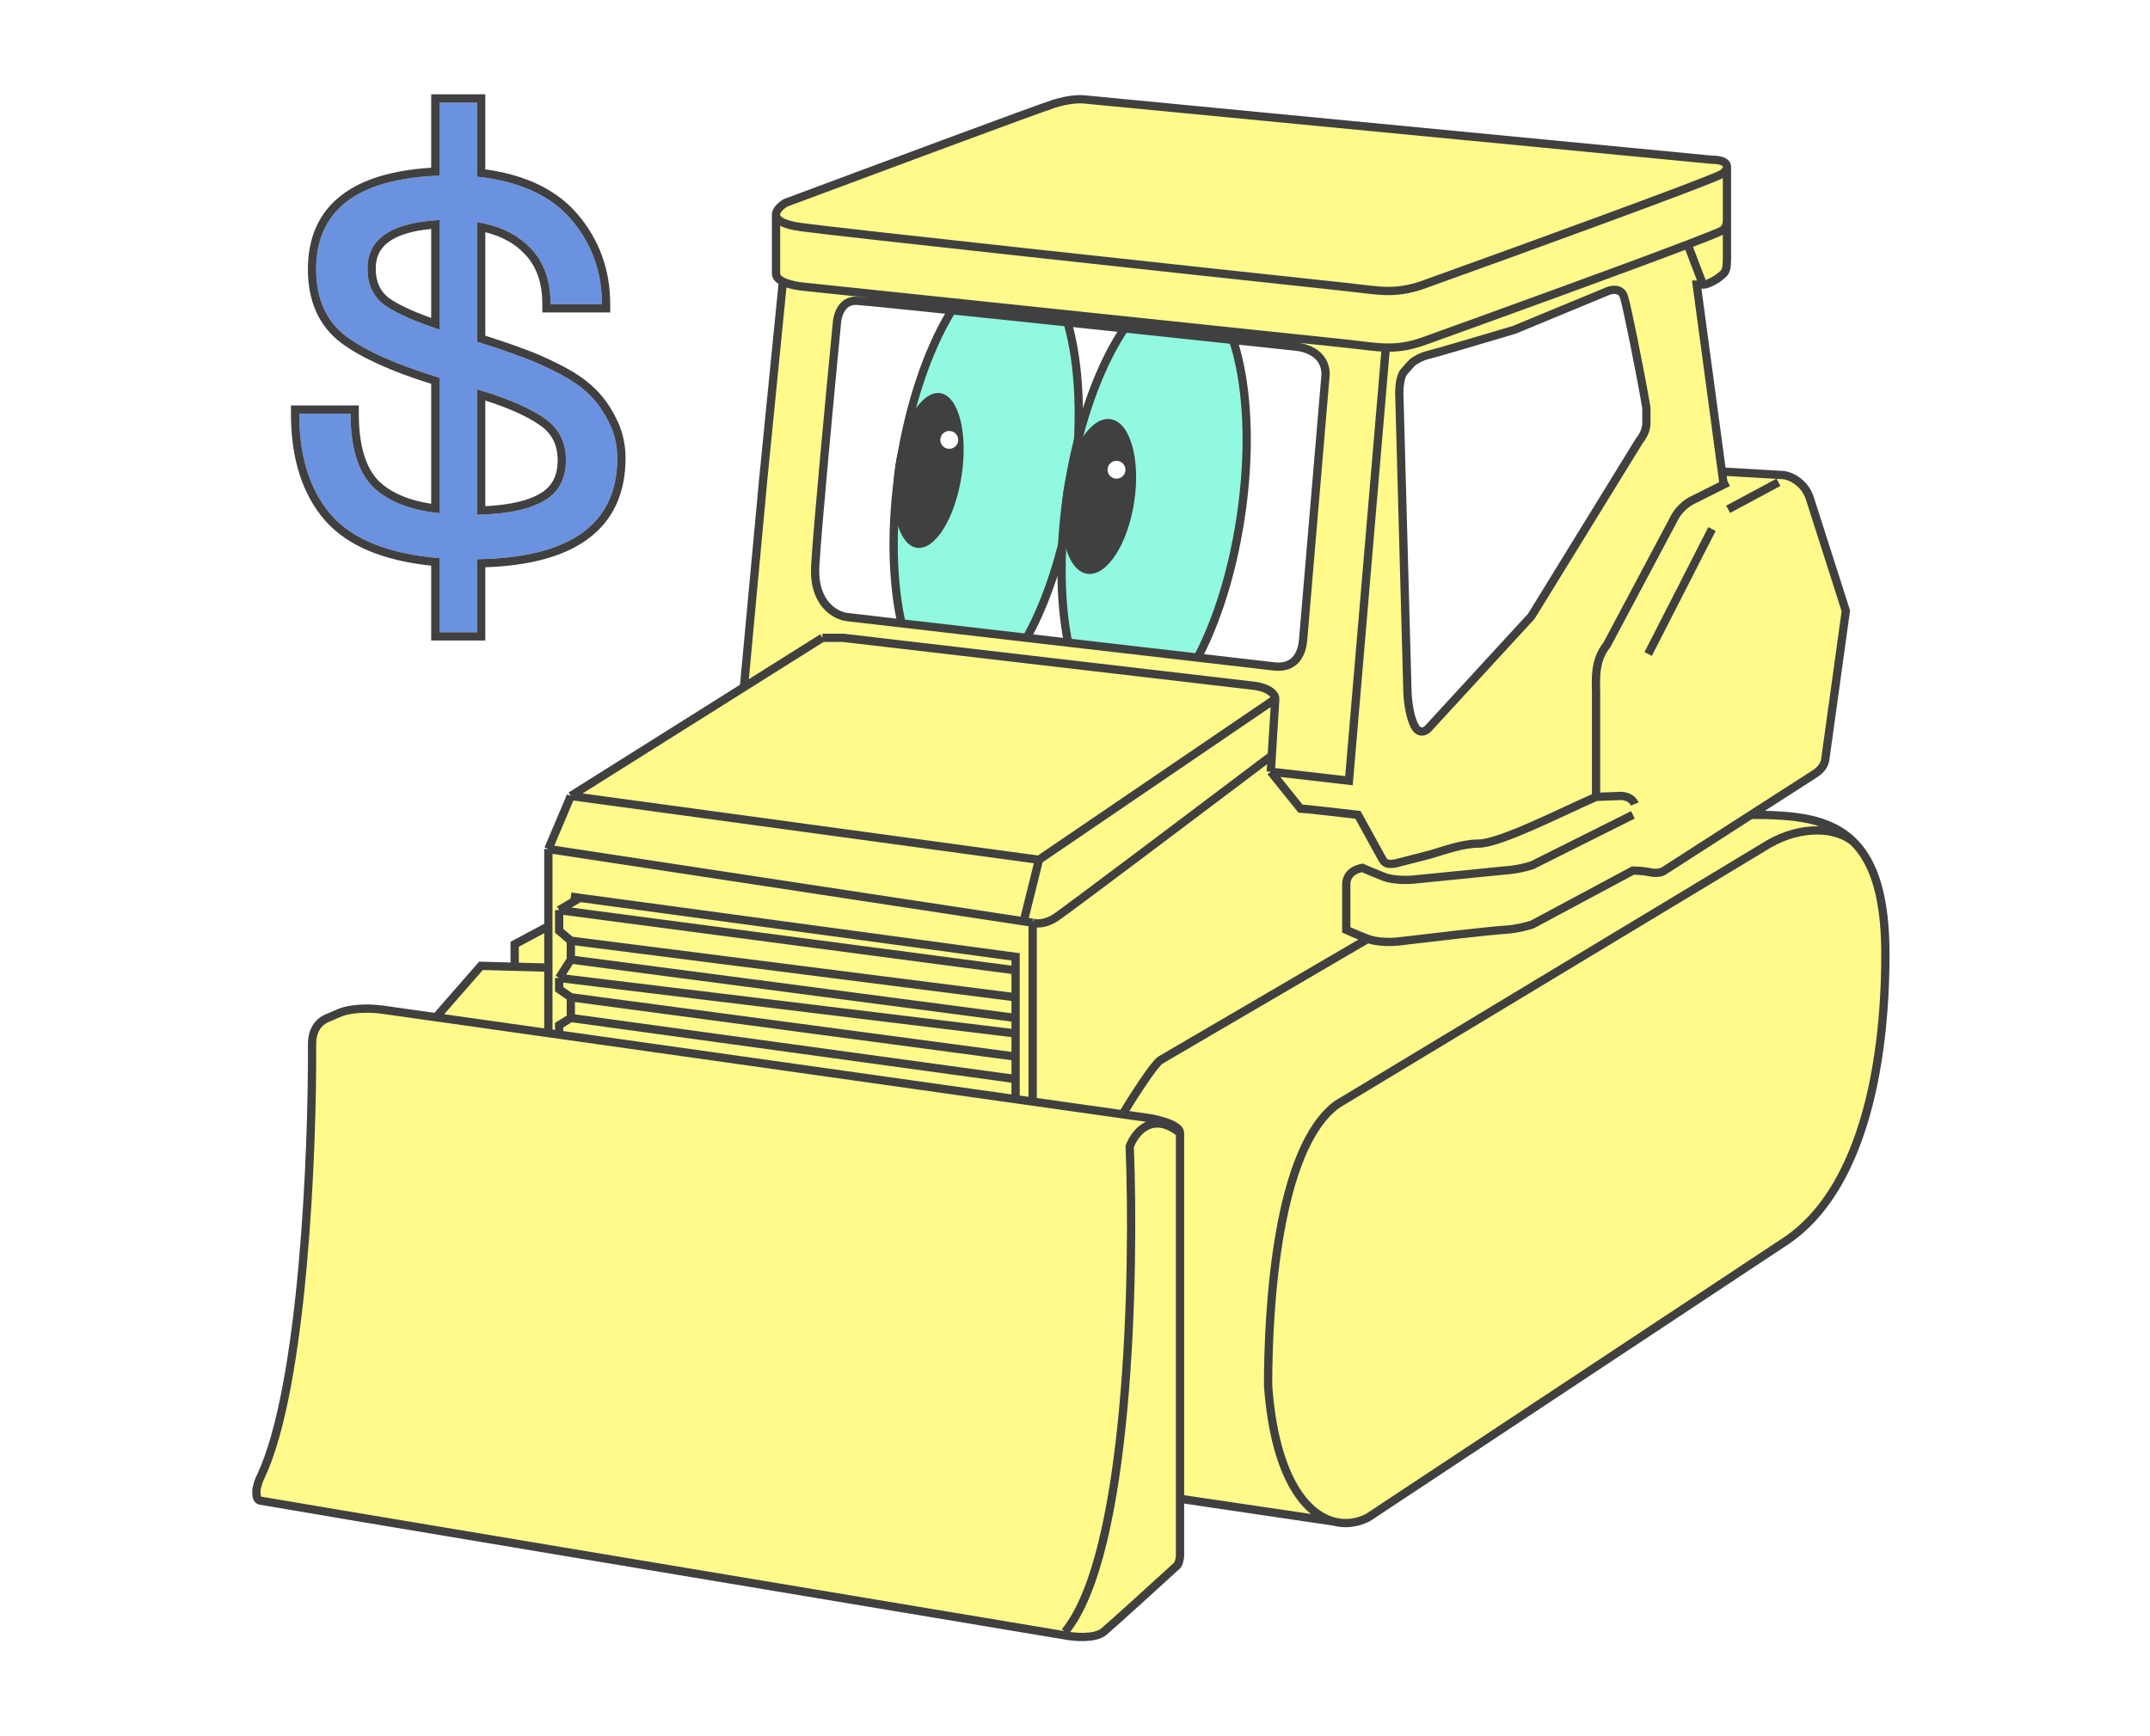 <svg width="260" height="210" viewBox="0 0 260 210" fill="none" xmlns="http://www.w3.org/2000/svg">
<path d="M129.722 59.568C128.599 66.972 126.367 73.466 123.685 77.981C122.343 80.239 120.902 81.98 119.451 83.095C118.002 84.209 116.581 84.673 115.246 84.471C113.91 84.268 112.691 83.403 111.637 81.91C110.582 80.415 109.722 78.326 109.11 75.771C107.887 70.664 107.681 63.799 108.803 56.396C109.926 48.992 112.158 42.497 114.841 37.982C116.182 35.724 117.624 33.984 119.074 32.869C120.523 31.755 121.944 31.29 123.28 31.493C124.615 31.695 125.835 32.56 126.888 34.054C127.943 35.549 128.803 37.638 129.415 40.193C130.639 45.3 130.845 52.164 129.722 59.568Z" fill="#90F9E0" stroke="#404040"/>
<path d="M150.026 62.647C148.903 70.051 146.671 76.546 143.989 81.06C142.647 83.319 141.206 85.059 139.755 86.174C138.306 87.288 136.885 87.752 135.55 87.55C134.215 87.347 132.995 86.483 131.941 84.989C130.887 83.494 130.026 81.405 129.414 78.85C128.191 73.743 127.985 66.878 129.108 59.475C130.23 52.071 132.463 45.576 135.145 41.062C136.487 38.803 137.928 37.063 139.378 35.948C140.828 34.834 142.249 34.369 143.584 34.572C144.919 34.774 146.139 35.639 147.192 37.133C148.247 38.628 149.108 40.717 149.72 43.272C150.943 48.379 151.149 55.243 150.026 62.647Z" fill="#90F9E0" stroke="#404040"/>
<ellipse cx="112.284" cy="56.905" rx="4.053" ry="9.458" transform="rotate(8.623 112.284 56.905)" fill="#404040"/>
<ellipse cx="132.888" cy="60.048" rx="4.323" ry="9.458" transform="rotate(8.623 132.888 60.048)" fill="#404040"/>
<g filter="url(#filter0_f)">
<circle cx="114.794" cy="53.205" r="1.081" transform="rotate(8.623 114.794 53.205)" fill="white"/>
</g>
<g filter="url(#filter1_f)">
<circle cx="135.018" cy="56.818" r="1.081" transform="rotate(8.623 135.018 56.818)" fill="white"/>
</g>
<path d="M216.156 149.976C224.849 143.976 228 129.757 228 115.408C228 108.535 226.635 104.455 224.358 102.038C222.226 99.951 217.786 99.864 213.983 102.038L161.718 133.562C154.416 138.866 153.351 158.237 153.351 167.586C154.108 178.122 157.598 183.04 161.283 184.032C162.677 184.408 164.1 184.222 165.412 183.565L216.156 149.976Z" fill="#FFFA8A"/>
<path d="M138.682 135.192C140.16 135.401 142.702 136.062 142.702 137.04V141.715V181.283L161.283 184.032C157.598 183.04 154.108 178.122 153.351 167.586C153.351 158.237 154.416 138.866 161.718 133.562L213.983 102.038C217.786 99.864 222.226 99.951 224.358 102.038C221.377 98.874 216.835 98.559 211.749 98.559L201.27 105.299C201.089 105.444 200.509 105.69 199.64 105.516C198.771 105.342 197.829 105.299 197.467 105.299L185.297 111.821C184.79 112.002 183.384 112.386 181.82 112.473C180.255 112.56 172.62 113.452 168.998 113.886C168.273 113.959 166.542 113.995 165.412 113.56L140.312 128.235C139.529 128.757 136.943 132.814 135.748 134.777L138.682 135.192Z" fill="#FFFA8A"/>
<path d="M124.882 133.241L122.817 132.949L67.618 125.144L66.314 124.96L52.732 123.039L46.43 122.148C43.474 121.73 41.504 122.264 40.888 122.583L39.367 123.235C38.498 123.67 37.737 124.626 37.737 126.279C37.809 139.178 36.672 167.695 31.543 178.565C31.362 178.855 31 179.891 31 180.413C31 181.065 31.109 181.391 31.435 181.5C31.695 181.587 96.449 192.407 128.794 197.806C129.917 198.023 132.423 198.24 133.466 197.371C134.509 196.501 139.841 191.646 142.376 189.327C142.485 189.182 142.702 188.718 142.702 188.022V181.283V141.715V137.04C142.702 136.062 140.16 135.401 138.682 135.192L135.748 134.777L124.882 133.241Z" fill="#FFFA8A"/>
<path d="M122.817 120.626L69.031 113.778V116.06L122.817 123.126V120.626Z" fill="#FFFA8A"/>
<path d="M164.217 98.559C162.044 98.306 157.61 97.798 157.263 97.798L153.677 93.341L153.798 91.385C145.644 97.545 129.011 110.082 127.707 110.951C126.403 111.821 125.28 111.749 124.882 111.604V133.241L135.748 134.777C136.943 132.814 139.529 128.757 140.312 128.235L165.412 113.56C166.542 113.995 168.273 113.959 168.998 113.886C172.62 113.452 180.255 112.56 181.82 112.473C183.384 112.386 184.79 112.002 185.297 111.821L197.467 105.299C197.829 105.299 198.771 105.342 199.64 105.516C200.509 105.69 201.089 105.444 201.27 105.299L211.749 98.559L219.525 93.559C220.307 93.037 220.611 92.472 220.72 91.928L223.219 73.883L218.873 60.296C218.264 58.382 216.591 57.578 215.721 57.469L208.229 57.035L208.441 58.611L204.638 60.513C203.421 61.122 202.682 62.216 202.465 62.687L194.315 78.014C192.751 79.927 193.012 82.362 193.012 83.775V96.385C188.701 98.269 181.385 102.038 178.777 102.038C176.821 102.038 174.503 102.907 173.018 103.342L168.78 104.429C167.737 104.603 167.477 104.429 167.151 103.886L164.217 98.559Z" fill="#FFFA8A"/>
<path d="M154.22 84.537C154.22 83.884 153.286 83.08 151.286 82.906L101.955 77.145H99.456L69.031 96.276L125.643 103.994L154.22 84.537Z" fill="#FFFA8A"/>
<path d="M69.031 96.276L66.314 102.69L123.795 111.438L125.643 103.994L69.031 96.276Z" fill="#FFFA8A"/>
<path d="M154.22 84.537L125.643 103.994L123.795 111.438L124.882 111.604C125.28 111.749 126.403 111.821 127.707 110.951C129.011 110.082 145.644 97.545 153.798 91.385L154.22 84.537Z" fill="#FFFA8A"/>
<path d="M124.882 111.604L123.795 111.438L66.314 102.69V112.038V117.039V124.96L67.618 125.144V123.996L69.031 123.126V120.626L67.618 119.648V118.287L69.031 116.06V113.778L67.618 112.582V110.082L70.118 108.598L122.817 115.734V117.365V120.626V123.126V125V127.8V130.518V132.949L124.882 133.241V111.604Z" fill="#FFFA8A"/>
<path d="M52.732 123.039L66.314 124.96V117.039L62.24 116.93L58.165 116.821L52.732 123.039Z" fill="#FFFA8A"/>
<path d="M62.24 116.93L66.314 117.039V112.038L62.24 114.213V116.93Z" fill="#FFFA8A"/>
<path fill-rule="evenodd" clip-rule="evenodd" d="M172.149 41.273C170.405 41.899 168.989 42.07 167.585 42.039L163.13 94.428L153.677 93.341L157.263 97.798C157.61 97.798 162.044 98.306 164.217 98.559L167.151 103.886C167.477 104.429 167.737 104.603 168.78 104.429L173.018 103.342C174.503 102.907 176.821 102.038 178.777 102.038C181.385 102.038 188.701 98.269 193.012 96.385V83.775C193.012 82.362 192.751 79.927 194.315 78.014L202.465 62.687C202.682 62.216 203.421 61.122 204.638 60.513L208.441 58.611L208.229 57.035L205.181 34.424H205.942L204.095 29.57C196.548 32.455 180.831 38.153 172.149 41.273ZM194.424 35.217L183.124 39.891C179.972 40.833 173.475 42.761 172.692 42.934C171.91 43.108 171.135 43.587 170.845 43.804C170.664 43.985 170.193 44.478 169.758 45C169.324 45.522 169.215 46.884 169.215 47.5L170.193 83.341C170.193 84.174 170.345 86.189 170.954 87.58C171.562 88.972 172.439 88.45 172.801 88.015L185.188 74.536L198.227 53.339C198.923 52.469 199.097 51.708 199.097 51.164V49.316C198.336 44.86 196.728 36.912 196.38 35.869C196.032 34.825 194.931 34.999 194.424 35.217Z" fill="#FFFA8A"/>
<path d="M96.848 27.467C101.194 28.076 142.847 32.576 163.13 34.75C166.499 35.111 168.672 35.674 172.149 34.424C183.341 30.402 206.225 22.097 208.224 21.054C208.515 20.902 208.827 20.539 208.843 20.184C208.862 19.743 208.424 19.314 206.92 19.314L131.184 12.031C130.713 11.959 129.294 11.966 127.381 12.575C125.469 13.184 104.997 20.8 95.001 24.532C94.399 24.897 93.77 25.483 93.847 26.054C93.924 26.617 94.688 27.165 96.848 27.467Z" fill="#FFFA8A"/>
<path d="M163.13 34.75C142.847 32.576 101.194 28.076 96.848 27.467C94.688 27.165 93.924 26.617 93.847 26.054V33.12C93.847 33.377 94.015 33.741 94.675 34.067C95.129 34.292 95.819 34.499 96.848 34.642L163.13 41.599C164.809 41.779 166.191 42.008 167.585 42.039C168.989 42.07 170.405 41.899 172.149 41.273C180.831 38.153 196.548 32.455 204.095 29.57C206.277 28.735 207.776 28.136 208.224 27.902C208.767 27.618 208.843 27.032 208.843 26.489V20.184C208.827 20.539 208.515 20.902 208.224 21.054C206.225 22.097 183.341 30.402 172.149 34.424C168.672 35.674 166.499 35.111 163.13 34.75Z" fill="#FFFA8A"/>
<path d="M208.843 26.489C208.843 27.032 208.767 27.618 208.224 27.902C207.776 28.136 206.277 28.735 204.095 29.57L205.942 34.424C206.377 34.424 206.99 34.134 207.572 33.772C207.924 33.553 208.408 33.12 208.408 33.12C208.734 32.794 208.843 32.315 208.843 31.272V26.489Z" fill="#FFFA8A"/>
<path fill-rule="evenodd" clip-rule="evenodd" d="M163.13 41.599L96.848 34.642C95.819 34.499 95.129 34.292 94.675 34.067L92.284 58.121L89.966 83.112L99.456 77.145H101.955L151.286 82.906C153.286 83.08 154.22 83.884 154.22 84.537L153.798 91.385L153.677 93.341L163.13 94.428L167.585 42.039C166.191 42.008 164.809 41.779 163.13 41.599ZM103.585 36.381C101.759 36.294 101.23 38.229 101.194 39.207C100.434 47.034 98.847 63.839 98.586 68.448C98.326 73.057 101.085 74.499 102.498 74.644L154.22 80.623C156.828 80.841 157.48 78.775 157.589 77.362L160.305 45.294C160.305 42.794 158.023 42.064 156.719 41.925C139.768 40.113 105.41 36.468 103.585 36.381Z" fill="#FFFA8A"/>
<path d="M67.618 110.082V112.582L69.031 113.778L122.817 120.626V117.365L67.618 110.082Z" fill="#FFFA8A"/>
<path d="M122.817 115.734L70.118 108.598L67.618 110.082L122.817 117.365V115.734Z" fill="#FFFA8A"/>
<path d="M69.031 116.06L67.618 118.287L122.817 125V123.126L69.031 116.06Z" fill="#FFFA8A"/>
<path d="M69.031 120.626V123.126L122.817 130.518V127.8L69.031 120.626Z" fill="#FFFA8A"/>
<path d="M69.031 123.126L67.618 123.996V125.144L122.817 132.949V130.518L69.031 123.126Z" fill="#FFFA8A"/>
<path d="M67.618 118.287V119.648L69.031 120.626L122.817 127.8V125L67.618 118.287Z" fill="#FFFA8A"/>
<path d="M93.847 26.054C93.77 25.483 94.399 24.897 95.001 24.532C104.997 20.8 125.469 13.184 127.381 12.575C129.294 11.966 130.713 11.959 131.184 12.031L206.92 19.314C208.424 19.314 208.862 19.743 208.843 20.184M93.847 26.054C93.924 26.617 94.688 27.165 96.848 27.467C101.194 28.076 142.847 32.576 163.13 34.75C166.499 35.111 168.672 35.674 172.149 34.424C183.341 30.402 206.225 22.097 208.224 21.054C208.515 20.902 208.827 20.539 208.843 20.184M93.847 26.054V33.12C93.847 33.377 94.015 33.741 94.675 34.067M208.843 20.184V26.489M208.843 26.489C208.843 27.032 208.767 27.618 208.224 27.902C207.776 28.136 206.277 28.735 204.095 29.57M208.843 26.489V31.272C208.843 32.315 208.734 32.794 208.408 33.12C208.408 33.12 207.924 33.553 207.572 33.772C206.99 34.134 206.377 34.424 205.942 34.424M167.585 42.039C166.191 42.008 164.809 41.779 163.13 41.599L96.848 34.642C95.819 34.499 95.129 34.292 94.675 34.067M167.585 42.039C168.989 42.07 170.405 41.899 172.149 41.273C180.831 38.153 196.548 32.455 204.095 29.57M167.585 42.039L163.13 94.428L153.677 93.341M153.677 93.341L153.798 91.385M153.677 93.341L157.263 97.798C157.61 97.798 162.044 98.306 164.217 98.559L167.151 103.886C167.477 104.429 167.737 104.603 168.78 104.429L173.018 103.342C174.503 102.907 176.821 102.038 178.777 102.038C181.385 102.038 188.701 98.269 193.012 96.385M154.22 84.537C154.22 83.884 153.286 83.08 151.286 82.906L101.955 77.145H99.456M154.22 84.537L125.643 103.994M154.22 84.537L153.798 91.385M193.012 96.385V83.775C193.012 82.362 192.751 79.927 194.315 78.014L202.465 62.687C202.682 62.216 203.421 61.122 204.638 60.513M193.012 96.385L195.837 96.276C196.308 96.24 197.336 96.385 197.684 97.255M204.638 60.513C205.659 60.002 207.363 59.15 208.441 58.611M204.638 60.513L208.441 58.611M208.441 58.611C208.649 58.507 208.833 58.415 208.985 58.339L208.441 58.611ZM208.441 58.611L208.229 57.035M205.942 34.424H205.181L208.229 57.035M205.942 34.424L204.095 29.57M94.675 34.067L92.284 58.121L89.966 83.112L99.456 77.145M66.314 102.69L69.031 96.276M66.314 102.69L123.795 111.438M66.314 102.69V112.038M69.031 96.276L99.456 77.145M69.031 96.276L125.643 103.994M125.643 103.994L123.795 111.438M124.882 111.604C125.28 111.749 126.403 111.821 127.707 110.951C129.011 110.082 145.644 97.545 153.798 91.385M124.882 111.604L123.795 111.438M124.882 111.604V133.241M66.314 124.96L67.618 125.144M66.314 124.96L52.732 123.039M66.314 124.96V117.039M124.882 133.241L122.817 132.949M124.882 133.241L135.748 134.777M122.817 132.949L67.618 125.144M122.817 132.949V130.518M69.031 108.451L70.118 108.598M70.118 108.598L122.817 115.734V117.365M70.118 108.598L67.618 110.082M67.618 110.082V112.582L69.031 113.778M67.618 110.082L122.817 117.365M69.031 113.778L122.817 120.626M69.031 113.778V116.06M122.817 120.626V117.365M122.817 120.626V123.126M69.031 116.06L67.618 118.287M69.031 116.06L122.817 123.126M67.618 118.287V119.648L69.031 120.626M67.618 118.287L122.817 125M69.031 120.626V123.126M69.031 120.626L122.817 127.8M69.031 123.126L67.618 123.996V125.144M69.031 123.126L122.817 130.518M122.817 130.518V127.8M122.817 127.8V125M122.817 125V123.126M142.702 188.022C142.702 188.718 142.485 189.182 142.376 189.327C139.841 191.646 134.509 196.501 133.466 197.371C132.423 198.24 129.917 198.023 128.794 197.806C96.449 192.407 31.695 181.587 31.435 181.5C31.109 181.391 31 181.065 31 180.413C31 179.891 31.362 178.855 31.543 178.565C36.672 167.695 37.809 139.178 37.737 126.279C37.737 124.626 38.498 123.67 39.367 123.235L40.888 122.583C41.504 122.264 43.474 121.73 46.43 122.148L52.732 123.039M142.702 188.022C142.702 187.835 142.702 185.265 142.702 181.283M142.702 188.022V181.283M142.702 137.04C142.702 136.062 140.16 135.401 138.682 135.192L135.748 134.777M142.702 137.04C139.312 134.344 137.233 137.004 136.617 138.671C137.233 154.324 136.53 187.979 128.794 197.371M142.702 137.04C142.702 138.483 142.702 140.052 142.702 141.715M142.702 137.04V141.715M52.732 123.039L58.165 116.821L62.24 116.93M66.314 117.039L62.24 116.93M66.314 117.039V112.038M62.24 116.93V114.213L66.314 112.038M208.229 57.035L215.721 57.469C216.591 57.578 218.264 58.382 218.873 60.296L223.219 73.883L220.72 91.928C220.611 92.472 220.307 93.037 219.525 93.559L211.749 98.559M165.412 113.56C166.542 113.995 168.273 113.959 168.998 113.886C172.62 113.452 180.255 112.56 181.82 112.473C183.384 112.386 184.79 112.002 185.297 111.821L197.467 105.299C197.829 105.299 198.771 105.342 199.64 105.516C200.509 105.69 201.089 105.444 201.27 105.299L211.749 98.559M165.412 113.56C164.282 113.125 163.203 112.654 162.804 112.473V106.929C162.804 106.168 163.282 105.234 164.76 104.973C165.158 105.154 166.238 105.625 167.368 106.06C168.498 106.495 170.229 106.458 170.954 106.386L181.82 105.299C183.384 105.212 184.79 104.828 185.297 104.647L197.467 98.559M165.412 113.56L140.312 128.235C139.529 128.757 136.943 132.814 135.748 134.777M199.314 79.101L207.029 63.992M208.985 61.6L215.069 58.339M142.702 141.715C142.702 154.119 142.702 171.748 142.702 181.283M142.702 141.715V181.283M211.749 98.559C216.835 98.559 221.377 98.874 224.358 102.038M224.358 102.038C226.635 104.455 228 108.535 228 115.408C228 129.757 224.849 143.976 216.156 149.976L165.412 183.565C164.1 184.222 162.677 184.408 161.283 184.032M224.358 102.038C222.226 99.951 217.786 99.864 213.983 102.038L161.718 133.562C154.416 138.866 153.351 158.237 153.351 167.586C154.108 178.122 157.598 183.04 161.283 184.032M161.283 184.032L142.702 181.283M101.194 39.207C101.23 38.229 101.759 36.294 103.585 36.381C105.41 36.468 139.768 40.113 156.719 41.925C158.023 42.064 160.305 42.794 160.305 45.294L157.589 77.362C157.48 78.775 156.828 80.841 154.22 80.623L102.498 74.644C101.085 74.499 98.326 73.057 98.586 68.448C98.847 63.839 100.434 47.034 101.194 39.207ZM183.124 39.891L194.424 35.217C194.931 34.999 196.032 34.825 196.38 35.869C196.728 36.912 198.336 44.86 199.097 49.316V51.164C199.097 51.708 198.923 52.469 198.227 53.339L185.188 74.536L172.801 88.015C172.439 88.45 171.562 88.972 170.954 87.58C170.345 86.189 170.193 84.174 170.193 83.341L169.215 47.5C169.215 46.884 169.324 45.522 169.758 45C170.193 44.478 170.664 43.985 170.845 43.804C171.135 43.587 171.91 43.108 172.692 42.934C173.475 42.761 179.972 40.833 183.124 39.891Z" stroke="#404040"/>
<path d="M74.648 55.416C74.648 63.395 68.995 67.469 57.688 67.64V76.472H53.144V67.512C47.043 67 42.691 65.272 40.088 62.328C37.485 59.341 36.184 55.245 36.184 50.04H42.392C42.392 54.051 43.267 56.973 45.016 58.808C46.808 60.6 49.517 61.688 53.144 62.072V45.688C48.067 44.152 44.312 42.488 41.88 40.696C39.448 38.861 38.232 36.152 38.232 32.568C38.232 25.4 43.203 21.624 53.144 21.24V12.408H57.688V21.368C62.808 21.923 66.605 23.651 69.08 26.552C71.555 29.453 72.792 32.867 72.792 36.792H66.584C66.584 33.933 65.773 31.672 64.152 30.008C62.573 28.344 60.419 27.299 57.688 26.872V41.336C59.736 41.976 61.379 42.531 62.616 43C63.896 43.427 65.389 44.067 67.096 44.92C68.803 45.773 70.125 46.648 71.064 47.544C72.045 48.44 72.877 49.571 73.56 50.936C74.285 52.301 74.648 53.795 74.648 55.416ZM44.44 32.504C44.44 34.339 45.08 35.768 46.36 36.792C47.683 37.773 49.944 38.797 53.144 39.864V26.616C47.341 26.915 44.44 28.877 44.44 32.504ZM57.688 62.264C61.315 62.179 64.003 61.624 65.752 60.6C67.544 59.576 68.44 57.933 68.44 55.672C68.44 53.411 67.523 51.683 65.688 50.488C63.853 49.251 61.187 48.12 57.688 47.096V62.264Z" fill="#6A92E0"/>
<path fill-rule="evenodd" clip-rule="evenodd" d="M36.2 51.04C36.189 50.711 36.184 50.378 36.184 50.04H42.392C42.392 54.051 43.267 56.973 45.016 58.808C46.639 60.431 49.015 61.477 52.144 61.945C52.469 61.993 52.803 62.036 53.144 62.072V45.688C48.067 44.152 44.312 42.488 41.88 40.696C39.448 38.861 38.232 36.152 38.232 32.568C38.232 25.4 43.203 21.624 53.144 21.24V12.408H57.688V21.368C62.808 21.923 66.605 23.651 69.08 26.552C71.342 29.204 72.57 32.284 72.765 35.792C72.783 36.121 72.792 36.455 72.792 36.792H66.584C66.584 33.933 65.773 31.672 64.152 30.008C62.771 28.553 60.95 27.57 58.688 27.062C58.364 26.989 58.03 26.925 57.688 26.872V41.336C59.736 41.976 61.379 42.531 62.616 43C63.896 43.427 65.389 44.067 67.096 44.92C68.803 45.773 70.125 46.648 71.064 47.544C72.045 48.44 72.877 49.571 73.56 50.936C74.285 52.301 74.648 53.795 74.648 55.416C74.648 63.395 68.995 67.469 57.688 67.64V76.472H53.144V67.512C47.043 67 42.691 65.272 40.088 62.328C37.654 59.535 36.358 55.773 36.2 51.04ZM52.144 68.421C46.382 67.806 42.044 66.051 39.339 62.99L39.334 62.985C36.528 59.765 35.184 55.41 35.184 50.04V49.04H43.392V50.04C43.392 53.93 44.244 56.543 45.731 58.109C47.133 59.506 49.234 60.477 52.144 60.933V46.427C47.377 44.937 43.735 43.305 41.287 41.501L41.278 41.494C38.549 39.436 37.232 36.403 37.232 32.568C37.232 28.724 38.582 25.671 41.355 23.564C43.9 21.63 47.538 20.577 52.144 20.289V11.408H58.688V20.484C63.539 21.156 67.303 22.928 69.841 25.903C72.475 28.991 73.792 32.636 73.792 36.792V37.792H65.584V36.792C65.584 34.13 64.835 32.142 63.436 30.706L63.426 30.696C62.248 29.454 60.684 28.573 58.688 28.088V40.602C60.415 41.151 61.838 41.636 62.952 42.058C64.286 42.504 65.818 43.163 67.543 44.026C69.297 44.902 70.711 45.827 71.746 46.813C72.824 47.799 73.722 49.027 74.449 50.478C75.251 51.992 75.648 53.644 75.648 55.416C75.648 59.673 74.121 63.013 70.993 65.267C68.103 67.35 63.959 68.425 58.688 68.615V77.472H52.144V68.421ZM65.256 59.732C66.702 58.906 67.44 57.616 67.44 55.672C67.44 53.735 66.683 52.329 65.142 51.326L65.135 51.322L65.129 51.317C63.636 50.31 61.501 49.348 58.688 48.448V61.226C61.716 61.069 63.869 60.544 65.247 59.737L65.256 59.732ZM58.688 62.227C58.363 62.244 58.03 62.256 57.688 62.264V47.096C58.029 47.196 58.362 47.297 58.688 47.399C61.699 48.342 64.032 49.371 65.688 50.488C67.523 51.683 68.44 53.411 68.44 55.672C68.44 57.933 67.544 59.576 65.752 60.6C64.167 61.528 61.813 62.07 58.688 62.227ZM46.971 36C45.967 35.191 45.44 34.069 45.44 32.504C45.44 31.009 46.012 29.928 47.176 29.14C48.248 28.415 49.875 27.906 52.144 27.691V38.46C49.692 37.576 47.989 36.751 46.971 36ZM53.144 39.864C52.8 39.749 52.466 39.635 52.144 39.521C49.468 38.578 47.54 37.668 46.36 36.792C45.08 35.768 44.44 34.339 44.44 32.504C44.44 29.092 47.008 27.153 52.144 26.686C52.467 26.657 52.8 26.634 53.144 26.616V39.864Z" fill="#404040"/>
<defs>
<filter id="filter0_f" x="111.713" y="50.123" width="6.162" height="6.162" filterUnits="userSpaceOnUse" color-interpolation-filters="sRGB">
<feFlood flood-opacity="0" result="BackgroundImageFix"/>
<feBlend mode="normal" in="SourceGraphic" in2="BackgroundImageFix" result="shape"/>
<feGaussianBlur stdDeviation="1" result="effect1_foregroundBlur"/>
</filter>
<filter id="filter1_f" x="131.937" y="53.737" width="6.162" height="6.162" filterUnits="userSpaceOnUse" color-interpolation-filters="sRGB">
<feFlood flood-opacity="0" result="BackgroundImageFix"/>
<feBlend mode="normal" in="SourceGraphic" in2="BackgroundImageFix" result="shape"/>
<feGaussianBlur stdDeviation="1" result="effect1_foregroundBlur"/>
</filter>
</defs>
</svg>
